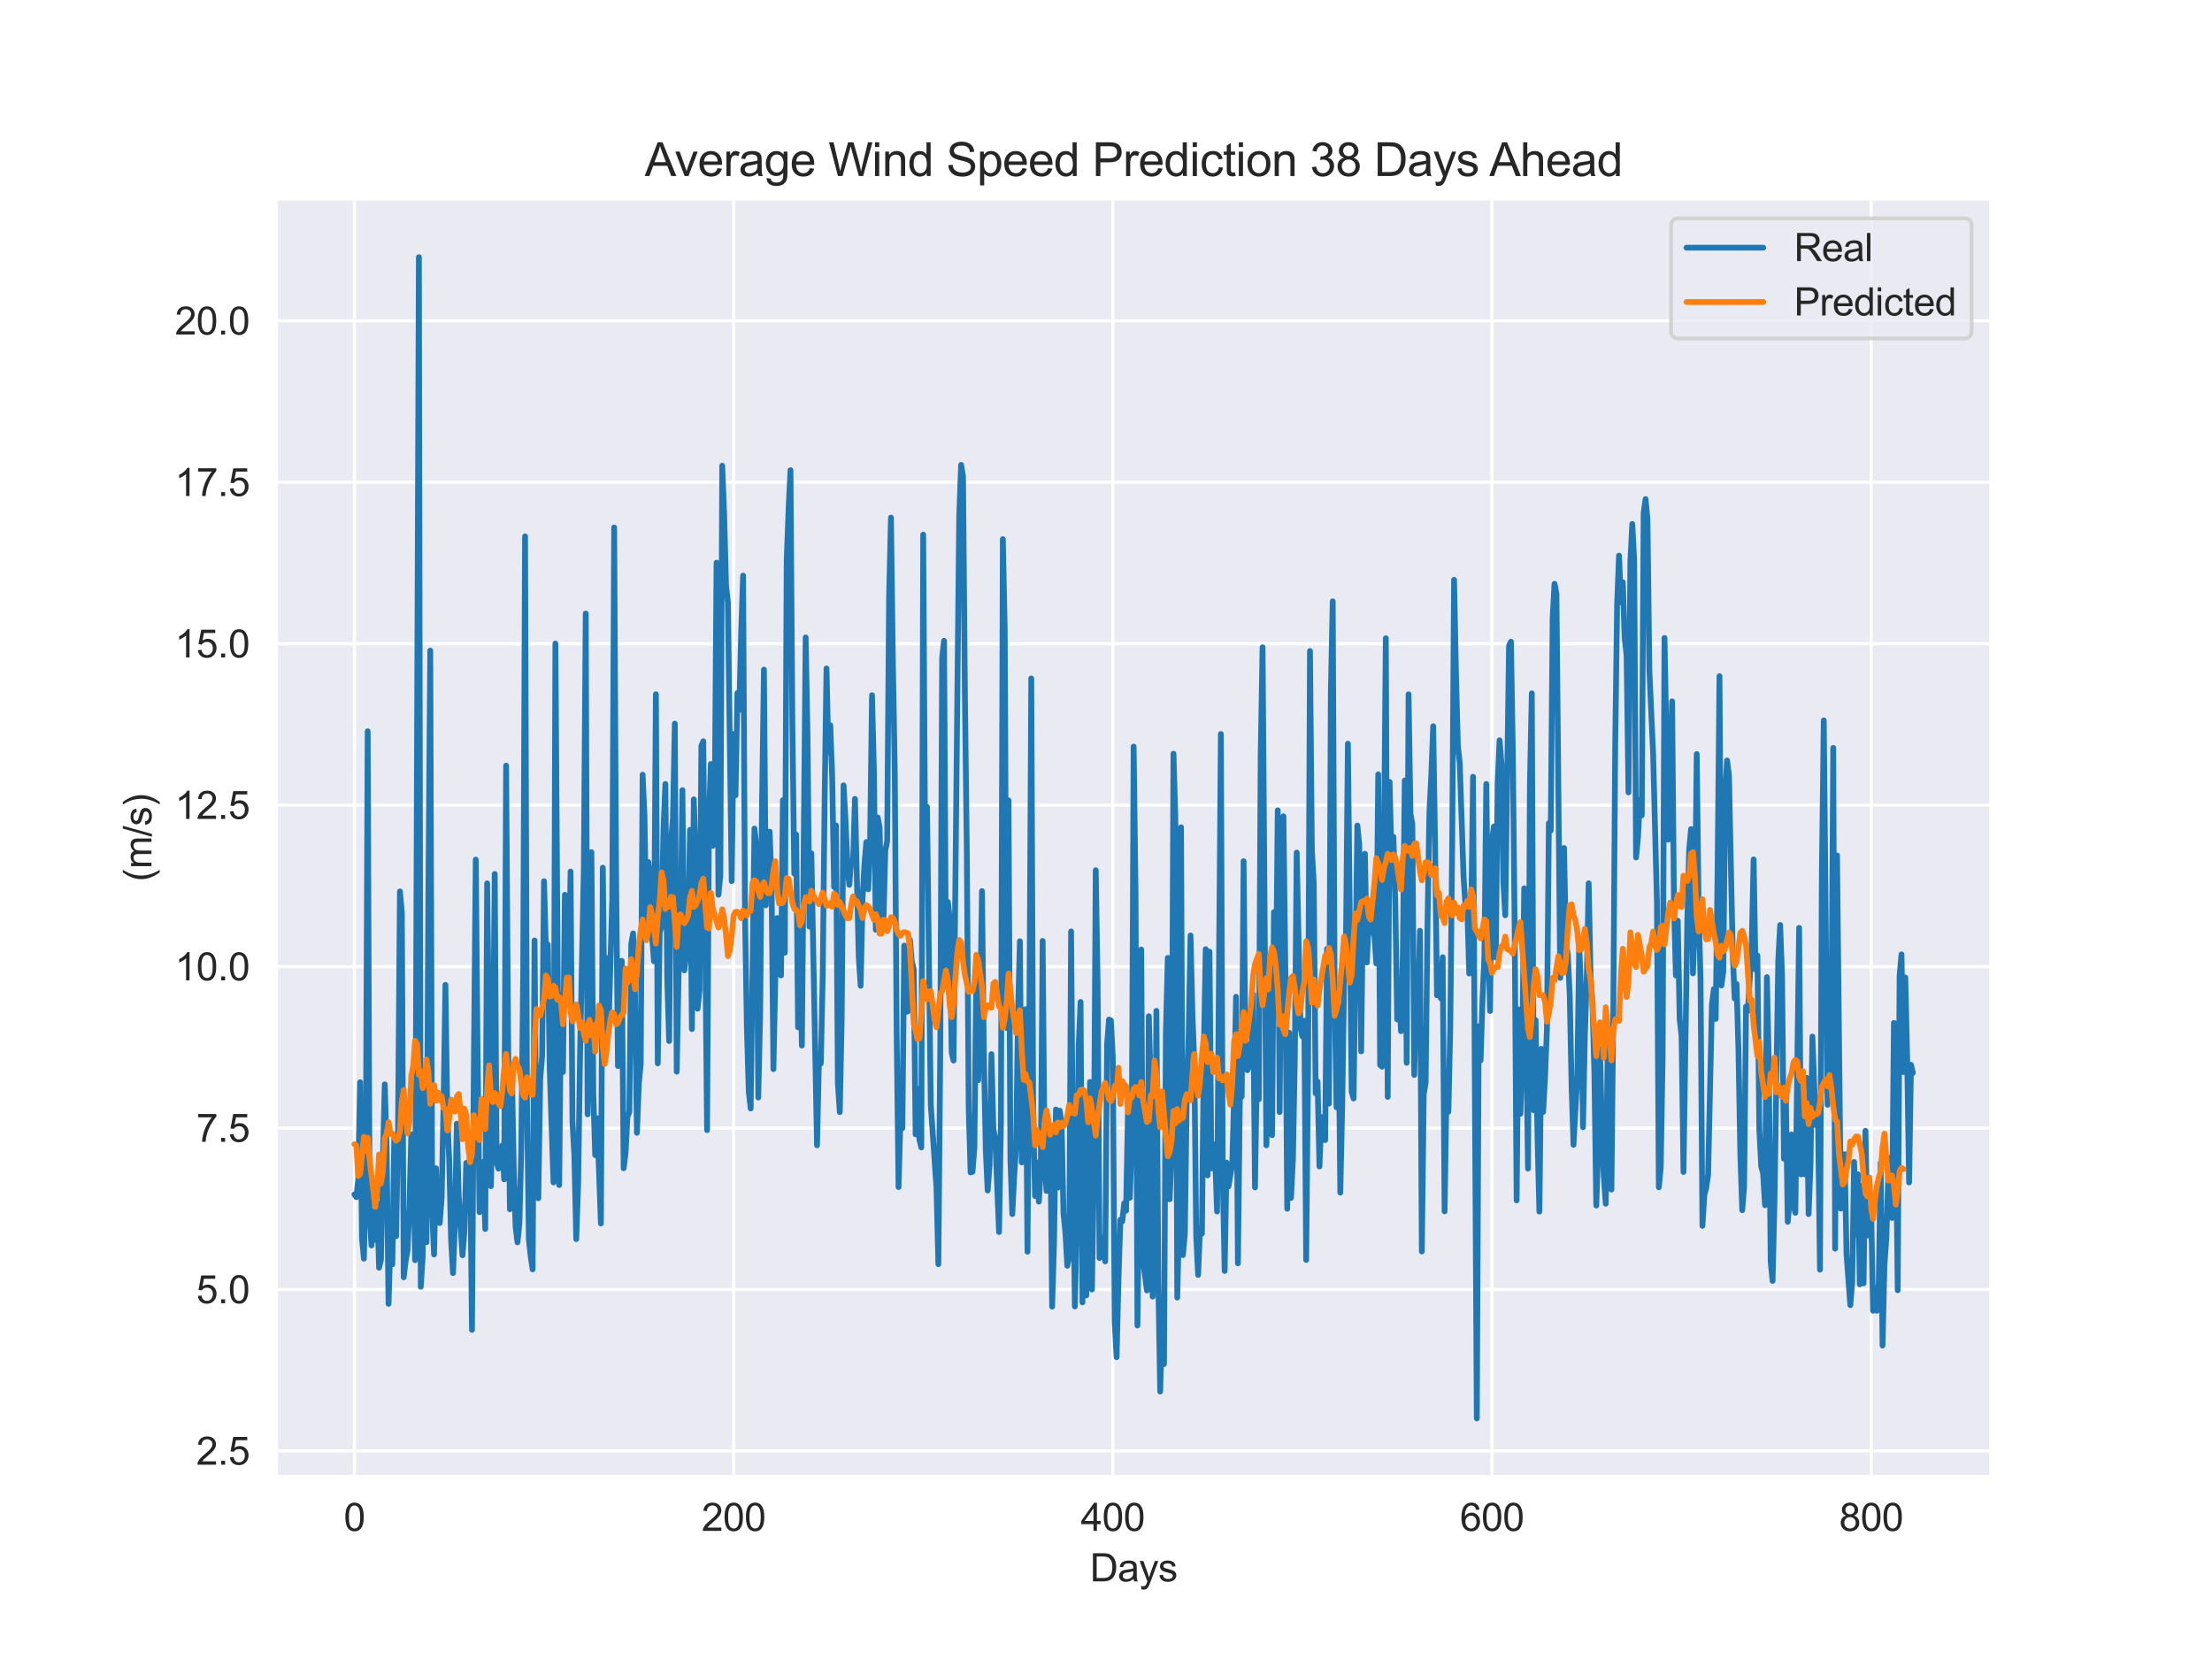 <?xml version="1.0" encoding="utf-8" standalone="no"?>
<!DOCTYPE svg PUBLIC "-//W3C//DTD SVG 1.1//EN"
  "http://www.w3.org/Graphics/SVG/1.1/DTD/svg11.dtd">
<svg xmlns:xlink="http://www.w3.org/1999/xlink" width="576pt" height="432pt" viewBox="0 0 576 432" xmlns="http://www.w3.org/2000/svg" version="1.1">
 <defs>
  <style type="text/css">*{stroke-linejoin: round; stroke-linecap: butt}</style>
 </defs>
 <g id="figure_1">
  <g id="patch_1">
   <path d="M 0 432 
L 576 432 
L 576 0 
L 0 0 
z
" style="fill: #ffffff"/>
  </g>
  <g id="axes_1">
   <g id="patch_2">
    <path d="M 72 384.48 
L 518.4 384.48 
L 518.4 51.84 
L 72 51.84 
z
" style="fill: #eaeaf2"/>
   </g>
   <g id="matplotlib.axis_1">
    <g id="xtick_1">
     <g id="line2d_1">
      <path d="M 92.291 384.48 
L 92.291 51.84 
" clip-path="url(#pbe4839ba7c)" style="fill: none; stroke: #ffffff; stroke-width: 0.8; stroke-linecap: round"/>
     </g>
     <g id="text_1">
      <!-- 0 -->
      <g style="fill: #262626" transform="translate(89.51 398.638) scale(0.1 -0.1)">
       <defs>
        <path id="ArialMT-30" d="M 266 2259 
Q 266 3072 433 3567 
Q 600 4063 929 4331 
Q 1259 4600 1759 4600 
Q 2128 4600 2406 4451 
Q 2684 4303 2865 4023 
Q 3047 3744 3150 3342 
Q 3253 2941 3253 2259 
Q 3253 1453 3087 958 
Q 2922 463 2592 192 
Q 2263 -78 1759 -78 
Q 1097 -78 719 397 
Q 266 969 266 2259 
z
M 844 2259 
Q 844 1131 1108 757 
Q 1372 384 1759 384 
Q 2147 384 2411 759 
Q 2675 1134 2675 2259 
Q 2675 3391 2411 3762 
Q 2147 4134 1753 4134 
Q 1366 4134 1134 3806 
Q 844 3388 844 2259 
z
" transform="scale(0.016)"/>
       </defs>
       <use xlink:href="#ArialMT-30"/>
      </g>
     </g>
    </g>
    <g id="xtick_2">
     <g id="line2d_2">
      <path d="M 191.03 384.48 
L 191.03 51.84 
" clip-path="url(#pbe4839ba7c)" style="fill: none; stroke: #ffffff; stroke-width: 0.8; stroke-linecap: round"/>
     </g>
     <g id="text_2">
      <!-- 200 -->
      <g style="fill: #262626" transform="translate(182.689 398.638) scale(0.1 -0.1)">
       <defs>
        <path id="ArialMT-32" d="M 3222 541 
L 3222 0 
L 194 0 
Q 188 203 259 391 
Q 375 700 629 1000 
Q 884 1300 1366 1694 
Q 2113 2306 2375 2664 
Q 2638 3022 2638 3341 
Q 2638 3675 2398 3904 
Q 2159 4134 1775 4134 
Q 1369 4134 1125 3890 
Q 881 3647 878 3216 
L 300 3275 
Q 359 3922 746 4261 
Q 1134 4600 1788 4600 
Q 2447 4600 2831 4234 
Q 3216 3869 3216 3328 
Q 3216 3053 3103 2787 
Q 2991 2522 2730 2228 
Q 2469 1934 1863 1422 
Q 1356 997 1212 845 
Q 1069 694 975 541 
L 3222 541 
z
" transform="scale(0.016)"/>
       </defs>
       <use xlink:href="#ArialMT-32"/>
       <use xlink:href="#ArialMT-30" x="55.615"/>
       <use xlink:href="#ArialMT-30" x="111.23"/>
      </g>
     </g>
    </g>
    <g id="xtick_3">
     <g id="line2d_3">
      <path d="M 289.769 384.48 
L 289.769 51.84 
" clip-path="url(#pbe4839ba7c)" style="fill: none; stroke: #ffffff; stroke-width: 0.8; stroke-linecap: round"/>
     </g>
     <g id="text_3">
      <!-- 400 -->
      <g style="fill: #262626" transform="translate(281.428 398.638) scale(0.1 -0.1)">
       <defs>
        <path id="ArialMT-34" d="M 2069 0 
L 2069 1097 
L 81 1097 
L 81 1613 
L 2172 4581 
L 2631 4581 
L 2631 1613 
L 3250 1613 
L 3250 1097 
L 2631 1097 
L 2631 0 
L 2069 0 
z
M 2069 1613 
L 2069 3678 
L 634 1613 
L 2069 1613 
z
" transform="scale(0.016)"/>
       </defs>
       <use xlink:href="#ArialMT-34"/>
       <use xlink:href="#ArialMT-30" x="55.615"/>
       <use xlink:href="#ArialMT-30" x="111.23"/>
      </g>
     </g>
    </g>
    <g id="xtick_4">
     <g id="line2d_4">
      <path d="M 388.509 384.48 
L 388.509 51.84 
" clip-path="url(#pbe4839ba7c)" style="fill: none; stroke: #ffffff; stroke-width: 0.8; stroke-linecap: round"/>
     </g>
     <g id="text_4">
      <!-- 600 -->
      <g style="fill: #262626" transform="translate(380.167 398.638) scale(0.1 -0.1)">
       <defs>
        <path id="ArialMT-36" d="M 3184 3459 
L 2625 3416 
Q 2550 3747 2413 3897 
Q 2184 4138 1850 4138 
Q 1581 4138 1378 3988 
Q 1113 3794 959 3422 
Q 806 3050 800 2363 
Q 1003 2672 1297 2822 
Q 1591 2972 1913 2972 
Q 2475 2972 2870 2558 
Q 3266 2144 3266 1488 
Q 3266 1056 3080 686 
Q 2894 316 2569 119 
Q 2244 -78 1831 -78 
Q 1128 -78 684 439 
Q 241 956 241 2144 
Q 241 3472 731 4075 
Q 1159 4600 1884 4600 
Q 2425 4600 2770 4297 
Q 3116 3994 3184 3459 
z
M 888 1484 
Q 888 1194 1011 928 
Q 1134 663 1356 523 
Q 1578 384 1822 384 
Q 2178 384 2434 671 
Q 2691 959 2691 1453 
Q 2691 1928 2437 2201 
Q 2184 2475 1800 2475 
Q 1419 2475 1153 2201 
Q 888 1928 888 1484 
z
" transform="scale(0.016)"/>
       </defs>
       <use xlink:href="#ArialMT-36"/>
       <use xlink:href="#ArialMT-30" x="55.615"/>
       <use xlink:href="#ArialMT-30" x="111.23"/>
      </g>
     </g>
    </g>
    <g id="xtick_5">
     <g id="line2d_5">
      <path d="M 487.248 384.48 
L 487.248 51.84 
" clip-path="url(#pbe4839ba7c)" style="fill: none; stroke: #ffffff; stroke-width: 0.8; stroke-linecap: round"/>
     </g>
     <g id="text_5">
      <!-- 800 -->
      <g style="fill: #262626" transform="translate(478.906 398.638) scale(0.1 -0.1)">
       <defs>
        <path id="ArialMT-38" d="M 1131 2484 
Q 781 2613 612 2850 
Q 444 3088 444 3419 
Q 444 3919 803 4259 
Q 1163 4600 1759 4600 
Q 2359 4600 2725 4251 
Q 3091 3903 3091 3403 
Q 3091 3084 2923 2848 
Q 2756 2613 2416 2484 
Q 2838 2347 3058 2040 
Q 3278 1734 3278 1309 
Q 3278 722 2862 322 
Q 2447 -78 1769 -78 
Q 1091 -78 675 323 
Q 259 725 259 1325 
Q 259 1772 486 2073 
Q 713 2375 1131 2484 
z
M 1019 3438 
Q 1019 3113 1228 2906 
Q 1438 2700 1772 2700 
Q 2097 2700 2305 2904 
Q 2513 3109 2513 3406 
Q 2513 3716 2298 3927 
Q 2084 4138 1766 4138 
Q 1444 4138 1231 3931 
Q 1019 3725 1019 3438 
z
M 838 1322 
Q 838 1081 952 856 
Q 1066 631 1291 507 
Q 1516 384 1775 384 
Q 2178 384 2440 643 
Q 2703 903 2703 1303 
Q 2703 1709 2433 1975 
Q 2163 2241 1756 2241 
Q 1359 2241 1098 1978 
Q 838 1716 838 1322 
z
" transform="scale(0.016)"/>
       </defs>
       <use xlink:href="#ArialMT-38"/>
       <use xlink:href="#ArialMT-30" x="55.615"/>
       <use xlink:href="#ArialMT-30" x="111.23"/>
      </g>
     </g>
    </g>
    <g id="text_6">
     <!-- Days -->
     <g style="fill: #262626" transform="translate(283.809 411.783) scale(0.1 -0.1)">
      <defs>
       <path id="ArialMT-44" d="M 494 0 
L 494 4581 
L 2072 4581 
Q 2606 4581 2888 4516 
Q 3281 4425 3559 4188 
Q 3922 3881 4101 3404 
Q 4281 2928 4281 2316 
Q 4281 1794 4159 1391 
Q 4038 988 3847 723 
Q 3656 459 3429 307 
Q 3203 156 2883 78 
Q 2563 0 2147 0 
L 494 0 
z
M 1100 541 
L 2078 541 
Q 2531 541 2789 625 
Q 3047 709 3200 863 
Q 3416 1078 3536 1442 
Q 3656 1806 3656 2325 
Q 3656 3044 3420 3430 
Q 3184 3816 2847 3947 
Q 2603 4041 2063 4041 
L 1100 4041 
L 1100 541 
z
" transform="scale(0.016)"/>
       <path id="ArialMT-61" d="M 2588 409 
Q 2275 144 1986 34 
Q 1697 -75 1366 -75 
Q 819 -75 525 192 
Q 231 459 231 875 
Q 231 1119 342 1320 
Q 453 1522 633 1644 
Q 813 1766 1038 1828 
Q 1203 1872 1538 1913 
Q 2219 1994 2541 2106 
Q 2544 2222 2544 2253 
Q 2544 2597 2384 2738 
Q 2169 2928 1744 2928 
Q 1347 2928 1158 2789 
Q 969 2650 878 2297 
L 328 2372 
Q 403 2725 575 2942 
Q 747 3159 1072 3276 
Q 1397 3394 1825 3394 
Q 2250 3394 2515 3294 
Q 2781 3194 2906 3042 
Q 3031 2891 3081 2659 
Q 3109 2516 3109 2141 
L 3109 1391 
Q 3109 606 3145 398 
Q 3181 191 3288 0 
L 2700 0 
Q 2613 175 2588 409 
z
M 2541 1666 
Q 2234 1541 1622 1453 
Q 1275 1403 1131 1340 
Q 988 1278 909 1158 
Q 831 1038 831 891 
Q 831 666 1001 516 
Q 1172 366 1500 366 
Q 1825 366 2078 508 
Q 2331 650 2450 897 
Q 2541 1088 2541 1459 
L 2541 1666 
z
" transform="scale(0.016)"/>
       <path id="ArialMT-79" d="M 397 -1278 
L 334 -750 
Q 519 -800 656 -800 
Q 844 -800 956 -737 
Q 1069 -675 1141 -563 
Q 1194 -478 1313 -144 
Q 1328 -97 1363 -6 
L 103 3319 
L 709 3319 
L 1400 1397 
Q 1534 1031 1641 628 
Q 1738 1016 1872 1384 
L 2581 3319 
L 3144 3319 
L 1881 -56 
Q 1678 -603 1566 -809 
Q 1416 -1088 1222 -1217 
Q 1028 -1347 759 -1347 
Q 597 -1347 397 -1278 
z
" transform="scale(0.016)"/>
       <path id="ArialMT-73" d="M 197 991 
L 753 1078 
Q 800 744 1014 566 
Q 1228 388 1613 388 
Q 2000 388 2187 545 
Q 2375 703 2375 916 
Q 2375 1106 2209 1216 
Q 2094 1291 1634 1406 
Q 1016 1563 777 1677 
Q 538 1791 414 1992 
Q 291 2194 291 2438 
Q 291 2659 392 2848 
Q 494 3038 669 3163 
Q 800 3259 1026 3326 
Q 1253 3394 1513 3394 
Q 1903 3394 2198 3281 
Q 2494 3169 2634 2976 
Q 2775 2784 2828 2463 
L 2278 2388 
Q 2241 2644 2061 2787 
Q 1881 2931 1553 2931 
Q 1166 2931 1000 2803 
Q 834 2675 834 2503 
Q 834 2394 903 2306 
Q 972 2216 1119 2156 
Q 1203 2125 1616 2013 
Q 2213 1853 2448 1751 
Q 2684 1650 2818 1456 
Q 2953 1263 2953 975 
Q 2953 694 2789 445 
Q 2625 197 2315 61 
Q 2006 -75 1616 -75 
Q 969 -75 630 194 
Q 291 463 197 991 
z
" transform="scale(0.016)"/>
      </defs>
      <use xlink:href="#ArialMT-44"/>
      <use xlink:href="#ArialMT-61" x="72.217"/>
      <use xlink:href="#ArialMT-79" x="127.832"/>
      <use xlink:href="#ArialMT-73" x="177.832"/>
     </g>
    </g>
   </g>
   <g id="matplotlib.axis_2">
    <g id="ytick_1">
     <g id="line2d_6">
      <path d="M 72 377.823 
L 518.4 377.823 
" clip-path="url(#pbe4839ba7c)" style="fill: none; stroke: #ffffff; stroke-width: 0.8; stroke-linecap: round"/>
     </g>
     <g id="text_7">
      <!-- 2.5 -->
      <g style="fill: #262626" transform="translate(51.1 381.402) scale(0.1 -0.1)">
       <defs>
        <path id="ArialMT-2e" d="M 581 0 
L 581 641 
L 1222 641 
L 1222 0 
L 581 0 
z
" transform="scale(0.016)"/>
        <path id="ArialMT-35" d="M 266 1200 
L 856 1250 
Q 922 819 1161 601 
Q 1400 384 1738 384 
Q 2144 384 2425 690 
Q 2706 997 2706 1503 
Q 2706 1984 2436 2262 
Q 2166 2541 1728 2541 
Q 1456 2541 1237 2417 
Q 1019 2294 894 2097 
L 366 2166 
L 809 4519 
L 3088 4519 
L 3088 3981 
L 1259 3981 
L 1013 2750 
Q 1425 3038 1878 3038 
Q 2478 3038 2890 2622 
Q 3303 2206 3303 1553 
Q 3303 931 2941 478 
Q 2500 -78 1738 -78 
Q 1113 -78 717 272 
Q 322 622 266 1200 
z
" transform="scale(0.016)"/>
       </defs>
       <use xlink:href="#ArialMT-32"/>
       <use xlink:href="#ArialMT-2e" x="55.615"/>
       <use xlink:href="#ArialMT-35" x="83.398"/>
      </g>
     </g>
    </g>
    <g id="ytick_2">
     <g id="line2d_7">
      <path d="M 72 335.784 
L 518.4 335.784 
" clip-path="url(#pbe4839ba7c)" style="fill: none; stroke: #ffffff; stroke-width: 0.8; stroke-linecap: round"/>
     </g>
     <g id="text_8">
      <!-- 5.0 -->
      <g style="fill: #262626" transform="translate(51.1 339.363) scale(0.1 -0.1)">
       <use xlink:href="#ArialMT-35"/>
       <use xlink:href="#ArialMT-2e" x="55.615"/>
       <use xlink:href="#ArialMT-30" x="83.398"/>
      </g>
     </g>
    </g>
    <g id="ytick_3">
     <g id="line2d_8">
      <path d="M 72 293.744 
L 518.4 293.744 
" clip-path="url(#pbe4839ba7c)" style="fill: none; stroke: #ffffff; stroke-width: 0.8; stroke-linecap: round"/>
     </g>
     <g id="text_9">
      <!-- 7.5 -->
      <g style="fill: #262626" transform="translate(51.1 297.323) scale(0.1 -0.1)">
       <defs>
        <path id="ArialMT-37" d="M 303 3981 
L 303 4522 
L 3269 4522 
L 3269 4084 
Q 2831 3619 2401 2847 
Q 1972 2075 1738 1259 
Q 1569 684 1522 0 
L 944 0 
Q 953 541 1156 1306 
Q 1359 2072 1739 2783 
Q 2119 3494 2547 3981 
L 303 3981 
z
" transform="scale(0.016)"/>
       </defs>
       <use xlink:href="#ArialMT-37"/>
       <use xlink:href="#ArialMT-2e" x="55.615"/>
       <use xlink:href="#ArialMT-35" x="83.398"/>
      </g>
     </g>
    </g>
    <g id="ytick_4">
     <g id="line2d_9">
      <path d="M 72 251.705 
L 518.4 251.705 
" clip-path="url(#pbe4839ba7c)" style="fill: none; stroke: #ffffff; stroke-width: 0.8; stroke-linecap: round"/>
     </g>
     <g id="text_10">
      <!-- 10.0 -->
      <g style="fill: #262626" transform="translate(45.539 255.284) scale(0.1 -0.1)">
       <defs>
        <path id="ArialMT-31" d="M 2384 0 
L 1822 0 
L 1822 3584 
Q 1619 3391 1289 3197 
Q 959 3003 697 2906 
L 697 3450 
Q 1169 3672 1522 3987 
Q 1875 4303 2022 4600 
L 2384 4600 
L 2384 0 
z
" transform="scale(0.016)"/>
       </defs>
       <use xlink:href="#ArialMT-31"/>
       <use xlink:href="#ArialMT-30" x="55.615"/>
       <use xlink:href="#ArialMT-2e" x="111.23"/>
       <use xlink:href="#ArialMT-30" x="139.014"/>
      </g>
     </g>
    </g>
    <g id="ytick_5">
     <g id="line2d_10">
      <path d="M 72 209.666 
L 518.4 209.666 
" clip-path="url(#pbe4839ba7c)" style="fill: none; stroke: #ffffff; stroke-width: 0.8; stroke-linecap: round"/>
     </g>
     <g id="text_11">
      <!-- 12.5 -->
      <g style="fill: #262626" transform="translate(45.539 213.245) scale(0.1 -0.1)">
       <use xlink:href="#ArialMT-31"/>
       <use xlink:href="#ArialMT-32" x="55.615"/>
       <use xlink:href="#ArialMT-2e" x="111.23"/>
       <use xlink:href="#ArialMT-35" x="139.014"/>
      </g>
     </g>
    </g>
    <g id="ytick_6">
     <g id="line2d_11">
      <path d="M 72 167.626 
L 518.4 167.626 
" clip-path="url(#pbe4839ba7c)" style="fill: none; stroke: #ffffff; stroke-width: 0.8; stroke-linecap: round"/>
     </g>
     <g id="text_12">
      <!-- 15.0 -->
      <g style="fill: #262626" transform="translate(45.539 171.205) scale(0.1 -0.1)">
       <use xlink:href="#ArialMT-31"/>
       <use xlink:href="#ArialMT-35" x="55.615"/>
       <use xlink:href="#ArialMT-2e" x="111.23"/>
       <use xlink:href="#ArialMT-30" x="139.014"/>
      </g>
     </g>
    </g>
    <g id="ytick_7">
     <g id="line2d_12">
      <path d="M 72 125.587 
L 518.4 125.587 
" clip-path="url(#pbe4839ba7c)" style="fill: none; stroke: #ffffff; stroke-width: 0.8; stroke-linecap: round"/>
     </g>
     <g id="text_13">
      <!-- 17.5 -->
      <g style="fill: #262626" transform="translate(45.539 129.166) scale(0.1 -0.1)">
       <use xlink:href="#ArialMT-31"/>
       <use xlink:href="#ArialMT-37" x="55.615"/>
       <use xlink:href="#ArialMT-2e" x="111.23"/>
       <use xlink:href="#ArialMT-35" x="139.014"/>
      </g>
     </g>
    </g>
    <g id="ytick_8">
     <g id="line2d_13">
      <path d="M 72 83.548 
L 518.4 83.548 
" clip-path="url(#pbe4839ba7c)" style="fill: none; stroke: #ffffff; stroke-width: 0.8; stroke-linecap: round"/>
     </g>
     <g id="text_14">
      <!-- 20.0 -->
      <g style="fill: #262626" transform="translate(45.539 87.127) scale(0.1 -0.1)">
       <use xlink:href="#ArialMT-32"/>
       <use xlink:href="#ArialMT-30" x="55.615"/>
       <use xlink:href="#ArialMT-2e" x="111.23"/>
       <use xlink:href="#ArialMT-30" x="139.014"/>
      </g>
     </g>
    </g>
    <g id="text_15">
     <!-- (m/s) -->
     <g style="fill: #262626" transform="translate(39.434 229.544) rotate(-90) scale(0.1 -0.1)">
      <defs>
       <path id="ArialMT-28" d="M 1497 -1347 
Q 1031 -759 709 28 
Q 388 816 388 1659 
Q 388 2403 628 3084 
Q 909 3875 1497 4659 
L 1900 4659 
Q 1522 4009 1400 3731 
Q 1209 3300 1100 2831 
Q 966 2247 966 1656 
Q 966 153 1900 -1347 
L 1497 -1347 
z
" transform="scale(0.016)"/>
       <path id="ArialMT-6d" d="M 422 0 
L 422 3319 
L 925 3319 
L 925 2853 
Q 1081 3097 1340 3245 
Q 1600 3394 1931 3394 
Q 2300 3394 2536 3241 
Q 2772 3088 2869 2813 
Q 3263 3394 3894 3394 
Q 4388 3394 4653 3120 
Q 4919 2847 4919 2278 
L 4919 0 
L 4359 0 
L 4359 2091 
Q 4359 2428 4304 2576 
Q 4250 2725 4106 2815 
Q 3963 2906 3769 2906 
Q 3419 2906 3187 2673 
Q 2956 2441 2956 1928 
L 2956 0 
L 2394 0 
L 2394 2156 
Q 2394 2531 2256 2718 
Q 2119 2906 1806 2906 
Q 1569 2906 1367 2781 
Q 1166 2656 1075 2415 
Q 984 2175 984 1722 
L 984 0 
L 422 0 
z
" transform="scale(0.016)"/>
       <path id="ArialMT-2f" d="M 0 -78 
L 1328 4659 
L 1778 4659 
L 453 -78 
L 0 -78 
z
" transform="scale(0.016)"/>
       <path id="ArialMT-29" d="M 791 -1347 
L 388 -1347 
Q 1322 153 1322 1656 
Q 1322 2244 1188 2822 
Q 1081 3291 891 3722 
Q 769 4003 388 4659 
L 791 4659 
Q 1378 3875 1659 3084 
Q 1900 2403 1900 1659 
Q 1900 816 1576 28 
Q 1253 -759 791 -1347 
z
" transform="scale(0.016)"/>
      </defs>
      <use xlink:href="#ArialMT-28"/>
      <use xlink:href="#ArialMT-6d" x="33.301"/>
      <use xlink:href="#ArialMT-2f" x="116.602"/>
      <use xlink:href="#ArialMT-73" x="144.385"/>
      <use xlink:href="#ArialMT-29" x="194.385"/>
     </g>
    </g>
   </g>
   <g id="line2d_14">
    <path d="M 92.291 311.023 
L 92.785 311.737 
L 93.278 307.281 
L 93.772 281.805 
L 94.266 322.499 
L 94.759 327.754 
L 95.253 303.119 
L 95.747 190.412 
L 96.24 316.14 
L 96.734 324.307 
L 97.228 315.371 
L 97.722 322.878 
L 98.215 313.309 
L 98.709 330.116 
L 99.203 328.007 
L 99.696 302.278 
L 100.19 282.352 
L 100.684 299.252 
L 101.177 339.525 
L 101.671 322.331 
L 102.165 329.226 
L 102.659 296.477 
L 103.152 321.911 
L 103.646 293.997 
L 104.14 232.115 
L 104.633 237.58 
L 105.127 332.613 
L 105.621 328.343 
L 106.114 325.694 
L 106.608 314.302 
L 107.102 295.384 
L 107.595 298.663 
L 108.089 328.143 
L 109.077 66.96 
L 109.57 335.069 
L 110.064 327.166 
L 110.558 280.922 
L 111.051 323.466 
L 111.545 233.796 
L 112.039 169.42 
L 112.532 315.25 
L 113.026 326.661 
L 113.52 304.212 
L 114.014 317.581 
L 114.507 318.474 
L 115.001 311.905 
L 115.495 287.817 
L 115.988 256.456 
L 116.482 290.634 
L 116.976 302.133 
L 117.469 323.046 
L 117.963 331.513 
L 118.457 318.842 
L 118.95 292.609 
L 119.444 311.443 
L 120.432 326.871 
L 120.925 320.566 
L 121.419 302.825 
L 121.913 306.524 
L 122.406 300.807 
L 122.9 346.294 
L 123.394 277.03 
L 123.887 223.833 
L 124.381 276.466 
L 124.875 315.647 
L 125.862 302.531 
L 126.356 320.019 
L 126.85 230.025 
L 127.837 308.879 
L 128.331 281.049 
L 128.824 227.574 
L 129.318 302.825 
L 129.812 304.296 
L 130.306 301.984 
L 130.799 298.243 
L 131.293 307.113 
L 131.787 199.366 
L 132.28 267.049 
L 132.774 314.89 
L 133.268 277.854 
L 133.761 303.077 
L 134.255 319.43 
L 134.749 323.508 
L 135.242 318.649 
L 135.736 299.334 
L 136.23 253.849 
L 136.724 139.67 
L 137.217 285.967 
L 137.711 322.794 
L 138.205 327.25 
L 138.698 330.55 
L 139.192 244.895 
L 139.686 308.08 
L 140.179 312.032 
L 140.673 280.922 
L 141.167 274.953 
L 141.661 229.466 
L 142.154 247.249 
L 142.648 245.946 
L 143.142 278.257 
L 144.129 307.912 
L 144.623 167.584 
L 145.61 308.584 
L 146.104 259.062 
L 146.597 279.157 
L 147.091 232.998 
L 147.585 260.659 
L 148.079 256.287 
L 148.572 226.949 
L 149.066 291.973 
L 149.56 300.891 
L 150.053 322.668 
L 150.547 308.416 
L 151.041 274.701 
L 152.028 226.145 
L 152.522 159.768 
L 153.016 290.171 
L 153.509 232.241 
L 154.003 221.895 
L 154.497 284.748 
L 154.99 300.807 
L 155.484 291.169 
L 156.471 318.59 
L 156.965 225.935 
L 157.459 269.235 
L 157.952 249.435 
L 158.446 268.605 
L 159.434 234.007 
L 159.927 137.358 
L 160.421 226.902 
L 160.915 277.601 
L 161.408 273.439 
L 161.902 250.192 
L 162.396 304.212 
L 162.889 300.226 
L 163.383 290.844 
L 163.877 289.518 
L 164.371 245.82 
L 164.864 243.045 
L 165.358 259.482 
L 165.852 294.979 
L 166.345 282.394 
L 166.839 276.929 
L 167.333 201.719 
L 167.826 212.482 
L 168.32 243.539 
L 168.814 224.464 
L 169.307 228.541 
L 169.801 243.928 
L 170.295 250.317 
L 170.789 180.776 
L 171.282 276.903 
L 171.776 242.867 
L 172.27 241.237 
L 172.763 216.07 
L 173.257 204.159 
L 173.751 255.016 
L 174.244 271.085 
L 174.738 218.83 
L 175.232 213.191 
L 175.726 188.436 
L 176.219 279.066 
L 176.713 253.05 
L 177.207 243.802 
L 177.7 205.756 
L 178.194 252.688 
L 178.688 248.582 
L 179.181 245.651 
L 179.675 216.098 
L 180.169 267.97 
L 180.663 208.153 
L 181.156 223.623 
L 181.65 262.677 
L 182.144 257.885 
L 182.637 194.237 
L 183.131 193.018 
L 184.118 294.291 
L 184.612 212.777 
L 185.106 198.946 
L 185.599 220.26 
L 186.093 212.608 
L 186.587 146.516 
L 187.081 232.998 
L 187.574 227.785 
L 188.068 121.258 
L 188.562 133.785 
L 189.055 152.366 
L 189.549 156.948 
L 190.536 229.447 
L 191.03 191.126 
L 191.524 207.101 
L 192.018 180.467 
L 192.511 184.87 
L 193.005 164.473 
L 193.499 149.886 
L 193.992 237.832 
L 194.486 267.589 
L 194.98 284.244 
L 195.473 288.658 
L 196.461 215.761 
L 196.954 220.261 
L 197.448 285.793 
L 197.942 264.065 
L 198.436 208.783 
L 198.929 174.353 
L 199.423 235.737 
L 199.917 217.401 
L 200.41 216.56 
L 200.904 229.701 
L 201.398 278.4 
L 201.891 254.732 
L 202.385 239.051 
L 202.879 252.714 
L 203.373 254 
L 203.866 208.362 
L 204.36 248.09 
L 204.854 145.892 
L 205.347 132.566 
L 205.841 122.434 
L 206.335 188.856 
L 206.828 227.49 
L 207.322 217.317 
L 207.816 267.512 
L 208.309 247.585 
L 208.803 272.262 
L 209.791 165.989 
L 210.284 192.177 
L 210.778 241.3 
L 211.272 222.193 
L 212.753 298.234 
L 213.246 276.175 
L 213.74 276.929 
L 214.234 254.239 
L 214.728 208.489 
L 215.221 174.058 
L 215.715 195.919 
L 216.209 188.856 
L 216.702 202.477 
L 217.196 230.98 
L 217.69 214.921 
L 218.183 282.12 
L 218.677 289.583 
L 219.171 265.536 
L 219.664 204.495 
L 220.158 213.323 
L 220.652 224.716 
L 221.146 230.421 
L 221.639 224.127 
L 222.133 224.8 
L 222.627 208.029 
L 223.614 249.099 
L 224.108 256.708 
L 224.601 234.049 
L 225.095 225.12 
L 225.589 219.251 
L 226.083 231.568 
L 226.576 218.536 
L 227.07 181.037 
L 227.564 200.627 
L 228.057 242.12 
L 228.551 212.861 
L 229.045 215.467 
L 229.538 238.427 
L 230.032 240.665 
L 230.526 221.563 
L 231.02 218.956 
L 231.513 155.533 
L 232.007 134.778 
L 232.501 172.224 
L 232.994 200.711 
L 233.488 269.193 
L 233.982 309.106 
L 234.475 291.381 
L 234.969 293.786 
L 235.463 246.225 
L 235.956 263.518 
L 236.45 263.35 
L 236.944 244.727 
L 237.438 250.402 
L 237.931 252.378 
L 238.425 295.384 
L 238.919 283.529 
L 239.412 296.757 
L 239.906 298.789 
L 240.4 139.214 
L 240.893 221.404 
L 241.387 210.101 
L 242.375 287.691 
L 243.856 309.299 
L 244.349 329.195 
L 244.843 273.229 
L 245.337 171.2 
L 245.83 166.87 
L 246.324 251.999 
L 246.818 234.866 
L 247.311 239.135 
L 247.805 274.028 
L 248.299 276.172 
L 249.78 134.289 
L 250.274 121.047 
L 250.767 124.074 
L 251.261 181.079 
L 251.755 221.773 
L 252.248 288.826 
L 252.742 305.305 
L 253.236 305.137 
L 253.73 298.831 
L 254.223 253.387 
L 254.717 281.301 
L 255.211 265.2 
L 255.704 232.031 
L 256.198 274.785 
L 256.692 299.378 
L 257.185 310.014 
L 257.679 303.498 
L 258.173 274.49 
L 258.666 293.955 
L 259.16 296.435 
L 260.148 320.818 
L 260.641 292.357 
L 261.135 140.385 
L 261.629 164.095 
L 262.122 267.68 
L 262.616 208.407 
L 263.11 301.858 
L 263.603 316.151 
L 264.097 306.24 
L 264.591 298.663 
L 265.085 264.191 
L 265.578 245.105 
L 266.072 302.699 
L 267.059 262.803 
L 267.553 325.947 
L 268.047 265.176 
L 268.54 176.665 
L 269.034 290.111 
L 269.528 311.443 
L 270.022 302.741 
L 270.515 312.914 
L 271.009 304.675 
L 271.503 245.021 
L 271.996 300.471 
L 272.49 310.098 
L 272.984 303.918 
L 273.477 293.576 
L 273.971 340.24 
L 274.465 323.845 
L 274.958 288.91 
L 275.452 309.257 
L 275.946 289.204 
L 276.44 292.82 
L 276.933 316.067 
L 277.427 320.902 
L 277.921 329.604 
L 278.414 327.292 
L 278.908 242.54 
L 279.402 303.918 
L 279.895 340.198 
L 280.389 318.38 
L 280.883 272.515 
L 281.377 260.912 
L 281.87 339.147 
L 282.364 289.204 
L 282.858 337.339 
L 283.351 314.47 
L 283.845 281.721 
L 284.339 335.784 
L 284.832 305.137 
L 285.326 226.608 
L 285.82 256.245 
L 286.313 327.586 
L 286.807 325.358 
L 287.301 322.205 
L 287.795 328.469 
L 288.288 271.8 
L 288.782 265.494 
L 289.276 265.704 
L 289.769 275.331 
L 290.263 344.108 
L 290.757 353.398 
L 291.25 333.051 
L 291.744 317.623 
L 292.238 318.043 
L 292.732 313.335 
L 293.225 315.269 
L 293.719 289.541 
L 294.213 311.905 
L 294.706 297.486 
L 295.2 194.405 
L 295.694 232.325 
L 296.187 345.159 
L 296.681 306.735 
L 297.175 247.255 
L 297.668 328.338 
L 298.656 336.036 
L 299.15 264.611 
L 299.643 282.856 
L 300.137 337.634 
L 300.631 322.878 
L 301.124 263.224 
L 301.618 333.43 
L 302.112 362.353 
L 302.605 343.435 
L 303.099 355.206 
L 303.593 269.025 
L 304.087 249.435 
L 304.58 312.284 
L 305.074 300.176 
L 305.568 196.255 
L 306.061 213.064 
L 306.555 337.886 
L 307.049 316.992 
L 307.542 215.425 
L 308.036 326.829 
L 308.53 321.196 
L 309.023 285.379 
L 309.517 269.992 
L 310.011 243.591 
L 310.505 264.023 
L 310.998 276.971 
L 311.492 321.953 
L 311.986 332 
L 312.479 319.725 
L 312.973 321.238 
L 313.467 274.659 
L 313.96 247.162 
L 314.454 306.062 
L 314.948 247.795 
L 315.442 304.254 
L 315.935 297.948 
L 316.429 301.606 
L 316.923 315.479 
L 317.91 191.126 
L 318.404 306.188 
L 318.897 330.949 
L 319.391 302.741 
L 319.885 308.963 
L 320.872 303.203 
L 321.366 285.168 
L 321.86 259.566 
L 322.353 328.973 
L 322.847 286.219 
L 323.341 285.505 
L 323.834 224.253 
L 324.328 276.508 
L 324.822 278.694 
L 325.315 271.968 
L 325.809 277.812 
L 326.303 258.852 
L 326.797 309.215 
L 327.29 277.495 
L 327.784 286.261 
L 328.278 196.718 
L 328.771 168.551 
L 329.759 298.243 
L 330.746 254.774 
L 331.24 295.594 
L 331.734 237.496 
L 332.227 262.131 
L 332.721 211.011 
L 333.215 289.583 
L 333.708 231.232 
L 334.202 212.566 
L 334.696 251.895 
L 335.189 314.764 
L 335.683 268.899 
L 336.177 311.947 
L 336.67 301.942 
L 337.164 275.415 
L 337.658 222.008 
L 338.645 267.68 
L 339.139 269.866 
L 339.633 265.788 
L 340.126 328.091 
L 340.62 277.139 
L 341.114 169.518 
L 341.607 221.311 
L 342.101 229.887 
L 342.595 284.706 
L 343.089 281.637 
L 343.582 303.75 
L 344.076 290.886 
L 344.57 292.567 
L 345.063 296.884 
L 345.557 247.081 
L 346.051 287.396 
L 346.544 180.388 
L 347.038 156.585 
L 347.532 259.272 
L 348.025 288.363 
L 348.519 261.752 
L 349.013 310.56 
L 349.507 287.817 
L 350 255.609 
L 350.494 244.012 
L 350.988 193.649 
L 351.975 284.328 
L 352.469 286.051 
L 353.456 214.963 
L 353.95 220.007 
L 354.444 273.776 
L 354.937 233.754 
L 355.431 222.32 
L 355.925 250.612 
L 356.418 239.892 
L 356.912 235.604 
L 357.406 242.372 
L 357.899 243.718 
L 358.393 250.906 
L 358.887 201.636 
L 359.38 277.307 
L 359.874 277.769 
L 360.862 166.197 
L 361.355 285.631 
L 361.849 203.612 
L 362.343 223.917 
L 362.836 217.905 
L 363.33 235.204 
L 363.824 265.452 
L 364.317 257.969 
L 364.811 268.521 
L 365.305 248.132 
L 365.799 203.234 
L 366.292 276.761 
L 366.786 180.785 
L 367.28 211.936 
L 367.773 214.584 
L 368.267 279.913 
L 368.761 258.305 
L 369.254 264.401 
L 369.748 242.374 
L 370.242 325.882 
L 370.736 284.916 
L 371.229 281.94 
L 371.723 240.312 
L 372.217 211.557 
L 372.71 201.804 
L 373.204 189.111 
L 373.698 220.512 
L 374.191 259.188 
L 374.685 257.801 
L 375.179 259.969 
L 375.672 249.267 
L 376.166 315.437 
L 376.66 283.93 
L 377.154 289.498 
L 377.647 267.428 
L 378.141 220.386 
L 378.635 150.979 
L 379.128 175.362 
L 379.622 194.111 
L 380.116 198.735 
L 381.103 228.121 
L 381.597 235.814 
L 382.091 236.991 
L 382.584 253.513 
L 383.078 240.859 
L 383.572 202.267 
L 384.559 369.36 
L 385.053 267.232 
L 385.546 276.13 
L 386.04 260.183 
L 386.534 248.973 
L 387.027 204.147 
L 387.521 243.886 
L 388.015 263.266 
L 388.509 218.872 
L 389.002 215.215 
L 389.496 249.326 
L 389.99 204.074 
L 390.483 192.766 
L 390.977 198.778 
L 391.471 229.592 
L 391.964 238.337 
L 392.952 168.131 
L 393.446 167.09 
L 393.939 195.835 
L 394.433 243.798 
L 394.927 312.578 
L 395.42 262.846 
L 395.914 290.045 
L 396.408 272.22 
L 396.901 231.316 
L 397.889 304.296 
L 398.382 204.245 
L 398.876 180.541 
L 399.37 289.118 
L 399.864 265.642 
L 400.357 295.762 
L 400.851 315.499 
L 401.345 273.103 
L 401.838 289.541 
L 402.332 280.205 
L 402.826 267.848 
L 403.319 214.332 
L 403.813 216.278 
L 404.307 160.732 
L 404.801 152.019 
L 405.294 154.636 
L 406.282 254.648 
L 407.269 220.806 
L 407.763 245.441 
L 408.256 248.511 
L 408.75 259.008 
L 409.244 283.126 
L 409.737 298.117 
L 410.725 280.225 
L 411.219 246.585 
L 411.712 258.095 
L 412.206 293.534 
L 412.7 269.278 
L 413.193 254.522 
L 413.687 230.013 
L 414.181 254.185 
L 414.674 261.206 
L 415.168 279.183 
L 415.662 313.923 
L 416.156 299.569 
L 416.649 273.177 
L 417.143 294.996 
L 417.637 306.457 
L 418.13 313.461 
L 418.624 274.484 
L 419.118 267.493 
L 419.611 309.761 
L 420.105 262.803 
L 420.599 193.649 
L 421.093 157.48 
L 421.586 144.673 
L 422.08 156.864 
L 422.574 151.609 
L 423.067 166.323 
L 423.561 170.569 
L 424.055 206.345 
L 424.548 146.102 
L 425.042 136.433 
L 425.536 145.85 
L 426.029 223.286 
L 426.523 218.116 
L 427.017 208.278 
L 427.511 212.314 
L 428.004 133.574 
L 428.498 129.959 
L 428.992 135.214 
L 429.485 174.353 
L 430.473 196.297 
L 431.46 234.763 
L 431.954 309.173 
L 432.448 304.128 
L 432.941 275.289 
L 433.435 166.113 
L 434.422 218.662 
L 434.916 205.168 
L 435.41 182.634 
L 435.903 235.562 
L 436.397 254.017 
L 436.891 239.766 
L 437.384 265.41 
L 437.878 269.74 
L 438.372 305.179 
L 439.359 240.312 
L 439.853 221.269 
L 440.347 215.888 
L 440.84 253.471 
L 441.334 238.126 
L 441.828 196.339 
L 442.321 236.823 
L 442.815 254.9 
L 443.309 319.22 
L 443.803 311.149 
L 444.296 309.299 
L 444.79 305.894 
L 445.777 261.584 
L 446.271 257.549 
L 446.765 265.326 
L 447.258 226.608 
L 447.752 176.076 
L 448.246 256.624 
L 448.739 253.008 
L 449.233 206.261 
L 449.727 198.021 
L 450.221 201.973 
L 451.208 248.468 
L 451.702 260.029 
L 452.195 256.203 
L 452.689 273.355 
L 453.183 300.765 
L 453.676 315.142 
L 454.17 308.921 
L 454.664 262.131 
L 455.158 263.224 
L 456.145 245.778 
L 456.639 223.791 
L 457.132 252.462 
L 457.626 248.804 
L 458.12 293.997 
L 458.613 303.75 
L 459.107 305.515 
L 459.601 313.839 
L 460.094 254.438 
L 460.588 276.718 
L 461.082 328.553 
L 461.576 333.556 
L 462.069 313.041 
L 463.057 250.024 
L 463.55 240.859 
L 464.044 254.312 
L 464.538 301.732 
L 465.031 285.126 
L 465.525 318.169 
L 466.019 312.578 
L 466.513 295.426 
L 467.006 313.587 
L 467.5 315.815 
L 468.487 241.616 
L 468.981 305.81 
L 469.475 288.111 
L 469.968 305.81 
L 470.462 280.67 
L 470.956 316.151 
L 471.45 303.203 
L 471.943 269.908 
L 472.437 283.066 
L 472.931 293.072 
L 473.424 292.357 
L 473.918 330.613 
L 474.412 227.196 
L 474.905 187.595 
L 475.893 287.691 
L 476.386 280.25 
L 476.88 269.833 
L 477.374 194.742 
L 477.868 325.148 
L 478.361 222.74 
L 479.349 314.722 
L 479.842 312.494 
L 480.336 300.555 
L 480.83 326.535 
L 481.817 339.862 
L 482.311 333.85 
L 482.805 302.573 
L 483.298 321.49 
L 483.792 305.768 
L 484.286 334.439 
L 484.779 308.795 
L 485.273 334.186 
L 485.767 294.452 
L 486.26 321.743 
L 486.754 317.539 
L 487.248 315.463 
L 487.741 341.328 
L 488.235 335.532 
L 488.729 341.333 
L 489.223 333.892 
L 489.716 302.783 
L 490.21 350.371 
L 490.704 329.394 
L 491.197 322.322 
L 491.691 306.314 
L 492.185 301.48 
L 492.678 317.16 
L 493.172 266.359 
L 493.666 291.474 
L 494.16 335.994 
L 494.653 254.089 
L 495.147 248.51 
L 495.641 279.157 
L 496.134 254.522 
L 496.628 275.71 
L 497.122 307.912 
L 497.615 277.265 
L 498.109 279.391 
L 498.109 279.391 
" clip-path="url(#pbe4839ba7c)" style="fill: none; stroke: #1f77b4; stroke-width: 1.5; stroke-linecap: round"/>
   </g>
   <g id="line2d_15">
    <path d="M 92.291 297.944 
L 92.785 298.277 
L 93.278 306.225 
L 93.772 305.753 
L 94.759 296.032 
L 95.253 299.726 
L 95.747 296.252 
L 96.24 301.924 
L 97.722 314.28 
L 98.215 310.246 
L 98.709 300.638 
L 99.203 308.171 
L 99.696 305.022 
L 100.19 296.33 
L 100.684 295.18 
L 101.177 292.231 
L 101.671 295.227 
L 102.165 295.206 
L 103.152 297.05 
L 103.646 296.595 
L 104.14 294.64 
L 104.633 286.76 
L 105.127 283.832 
L 105.621 290.547 
L 106.114 295.165 
L 106.608 292.013 
L 107.102 280.11 
L 107.595 277.557 
L 108.089 271.028 
L 108.583 271.869 
L 109.077 279.85 
L 109.57 278.865 
L 110.064 283.366 
L 110.558 282.136 
L 111.051 275.897 
L 111.545 279.171 
L 112.039 287.448 
L 112.532 283.925 
L 113.026 282.514 
L 113.52 286.638 
L 114.014 284.445 
L 114.507 286.509 
L 115.001 285.405 
L 115.495 288.56 
L 115.988 288.725 
L 116.482 294.381 
L 116.976 291.067 
L 117.469 286.331 
L 117.963 287.543 
L 118.457 289.466 
L 118.95 285.536 
L 119.444 284.881 
L 119.938 289.518 
L 120.432 296.672 
L 120.925 288.681 
L 121.419 290.327 
L 121.913 298.593 
L 122.406 302.648 
L 122.9 300.441 
L 123.394 290.388 
L 123.887 291.915 
L 124.381 296.079 
L 124.875 296.876 
L 125.369 286.113 
L 125.862 290.876 
L 126.356 294.03 
L 126.85 283.461 
L 127.343 277.399 
L 127.837 285.346 
L 128.331 286.988 
L 128.824 284.628 
L 129.318 285.059 
L 129.812 287.373 
L 130.306 288.063 
L 130.799 284.061 
L 131.293 278.192 
L 131.787 274.411 
L 132.774 283.949 
L 133.268 284.724 
L 133.761 277.12 
L 134.255 275.732 
L 134.749 277.505 
L 135.242 278.402 
L 136.23 285.151 
L 136.724 285.812 
L 137.217 280.52 
L 137.711 282.218 
L 138.205 284.421 
L 138.698 285.082 
L 139.192 271.052 
L 139.686 262.765 
L 140.179 263.319 
L 140.673 264.465 
L 141.661 260.251 
L 142.154 254.016 
L 142.648 254.725 
L 143.142 259.517 
L 143.635 259.374 
L 144.129 256.708 
L 144.623 257.173 
L 145.116 260.309 
L 145.61 259.606 
L 146.104 261.123 
L 146.597 266.739 
L 147.585 254.566 
L 148.079 254.5 
L 148.572 263.608 
L 149.066 265.922 
L 149.56 264.752 
L 150.053 261.572 
L 150.547 264.088 
L 151.041 267.672 
L 151.534 266.219 
L 152.028 269.056 
L 152.522 271.053 
L 153.016 267.123 
L 153.509 265.556 
L 154.003 269.645 
L 154.497 266.939 
L 154.99 273.811 
L 155.978 261.798 
L 156.471 262.983 
L 156.965 272.759 
L 157.459 277.075 
L 157.952 273.769 
L 158.446 268.72 
L 158.94 265.521 
L 159.434 263.592 
L 159.927 264.067 
L 160.421 266.722 
L 160.915 266.325 
L 161.408 265.015 
L 162.396 263.643 
L 162.889 252.192 
L 163.383 255.897 
L 163.877 255.015 
L 164.371 249.737 
L 165.358 257.587 
L 165.852 253.244 
L 166.345 246.063 
L 166.839 242.133 
L 167.333 239.421 
L 167.826 243.503 
L 168.32 244.822 
L 168.814 242.497 
L 169.307 236.211 
L 169.801 238.106 
L 170.789 245.686 
L 171.282 238.73 
L 171.776 234.728 
L 172.27 227.165 
L 172.763 229.248 
L 173.257 236.693 
L 173.751 235.946 
L 174.244 236.112 
L 174.738 233.509 
L 175.232 233.624 
L 176.219 246.568 
L 176.713 238.391 
L 177.207 238.111 
L 178.194 240.394 
L 178.688 239.599 
L 179.181 238.395 
L 179.675 233.669 
L 180.169 231.969 
L 180.663 236.169 
L 181.156 235.7 
L 181.65 234.598 
L 182.144 233.185 
L 182.637 229.879 
L 183.131 228.812 
L 184.118 241.548 
L 184.612 241.759 
L 185.106 232.496 
L 185.599 236.619 
L 187.081 241.525 
L 187.574 239.792 
L 188.068 236.795 
L 188.562 239.112 
L 189.055 243.425 
L 189.549 248.962 
L 190.043 247.602 
L 190.536 243.622 
L 191.03 238.382 
L 191.524 237.417 
L 192.018 237.43 
L 192.511 237.872 
L 193.005 239.096 
L 193.499 237.12 
L 193.992 237.619 
L 194.486 238.368 
L 194.98 237.118 
L 195.473 237.204 
L 195.967 229.888 
L 196.461 229.21 
L 196.954 229.588 
L 197.448 231.841 
L 197.942 233.557 
L 198.436 230.77 
L 198.929 229.701 
L 199.423 231.415 
L 199.917 232.554 
L 200.41 232.589 
L 200.904 230.76 
L 201.398 226.656 
L 201.891 224.266 
L 202.385 231.917 
L 202.879 235.294 
L 203.866 235.084 
L 204.36 233.462 
L 204.854 228.65 
L 205.347 228.843 
L 206.335 235.072 
L 206.828 236.659 
L 207.322 236.933 
L 207.816 237.483 
L 208.309 240.949 
L 208.803 239.834 
L 209.297 235.802 
L 209.791 233.613 
L 210.284 234.013 
L 210.778 234.748 
L 211.272 231.946 
L 212.259 234.084 
L 213.246 235.429 
L 214.234 232.417 
L 215.221 235.844 
L 215.715 235.778 
L 216.209 235.137 
L 216.702 236.135 
L 217.196 232.71 
L 217.69 233.24 
L 218.183 235.64 
L 218.677 234.84 
L 219.664 237.073 
L 220.158 238.29 
L 220.652 239.138 
L 221.146 239.062 
L 221.639 235.793 
L 222.133 233.428 
L 222.627 235.165 
L 223.12 234.646 
L 223.614 235.917 
L 224.108 236.794 
L 224.601 239.074 
L 225.095 236.39 
L 225.589 235.67 
L 226.083 236.053 
L 226.576 236.742 
L 227.564 239.546 
L 228.057 238.051 
L 228.551 239.381 
L 229.045 243.09 
L 229.538 243.145 
L 230.032 239.48 
L 230.526 239.649 
L 231.02 242.475 
L 231.513 241.078 
L 232.007 238.846 
L 232.501 239.068 
L 232.994 239.906 
L 233.488 242.173 
L 233.982 243.246 
L 234.475 243.685 
L 234.969 242.976 
L 235.463 242.704 
L 236.45 243.043 
L 236.944 247.144 
L 237.931 266.571 
L 238.425 268.346 
L 238.919 270.624 
L 239.412 270.406 
L 239.906 263.954 
L 240.4 255.464 
L 240.893 258.205 
L 241.387 260.22 
L 241.881 258.17 
L 242.375 258.117 
L 243.362 265.451 
L 243.856 267.496 
L 244.843 258.83 
L 245.337 258.057 
L 246.324 252.673 
L 246.818 255.262 
L 247.311 261.965 
L 247.805 264.846 
L 248.299 261.168 
L 249.286 247.87 
L 249.78 244.759 
L 250.274 245.381 
L 250.767 250.229 
L 251.261 253.884 
L 252.248 258.288 
L 252.742 258.112 
L 253.236 258.094 
L 253.73 255.874 
L 254.223 248.634 
L 254.717 249.983 
L 255.704 256.664 
L 256.198 264.852 
L 256.692 262.31 
L 257.185 261.783 
L 257.679 262.276 
L 258.173 262.37 
L 258.666 256.13 
L 259.16 255.676 
L 260.148 262.065 
L 260.641 262.582 
L 261.135 267.646 
L 261.629 265.252 
L 262.122 261.069 
L 262.616 253.497 
L 263.603 262.452 
L 264.591 269.02 
L 265.085 264.25 
L 265.578 263.058 
L 266.072 273.515 
L 266.566 281.183 
L 267.059 279.699 
L 267.553 281.628 
L 268.047 281.886 
L 269.034 290.049 
L 269.528 298.241 
L 270.022 294.247 
L 270.515 297.524 
L 271.009 295.219 
L 271.503 298.686 
L 271.996 292.14 
L 272.49 289.146 
L 272.984 291.737 
L 273.477 295.494 
L 273.971 293.437 
L 274.465 292.887 
L 274.958 294.888 
L 275.452 292.291 
L 275.946 293.526 
L 276.44 292.339 
L 276.933 293.256 
L 277.427 292.583 
L 277.921 290.511 
L 278.414 287.752 
L 278.908 289.849 
L 279.402 288.661 
L 279.895 290.004 
L 280.389 285.196 
L 280.883 285.214 
L 281.377 283.844 
L 281.87 283.728 
L 282.364 284.07 
L 282.858 286.591 
L 283.351 292.222 
L 283.845 286.002 
L 284.339 288.688 
L 285.326 295.693 
L 285.82 290.973 
L 286.807 284.367 
L 287.795 281.968 
L 288.782 286.19 
L 289.276 286.736 
L 289.769 285.3 
L 290.263 282.761 
L 290.757 283.617 
L 291.25 278.038 
L 291.744 287.491 
L 292.238 281.479 
L 292.732 282.388 
L 293.225 282.802 
L 293.719 289.65 
L 294.213 285.687 
L 294.706 285.824 
L 295.2 283.524 
L 295.694 283.048 
L 296.187 283.309 
L 296.681 285.248 
L 297.175 281.751 
L 297.668 286.511 
L 298.656 292.164 
L 299.15 291.739 
L 299.643 285.254 
L 300.137 285.552 
L 300.631 276.148 
L 301.124 279.97 
L 301.618 288.915 
L 302.112 293.584 
L 302.605 284.218 
L 303.593 295.902 
L 304.087 301.093 
L 304.58 300.043 
L 305.074 297.065 
L 305.568 289.285 
L 306.061 292.514 
L 306.555 288.777 
L 307.049 291.775 
L 307.542 290.232 
L 308.036 291.125 
L 308.53 286.416 
L 309.023 284.885 
L 309.517 286.037 
L 310.011 286.542 
L 310.505 279.693 
L 310.998 274.448 
L 311.492 282.062 
L 311.986 285.309 
L 312.479 281.856 
L 312.973 274.864 
L 313.467 269.902 
L 313.96 271.6 
L 314.454 276.551 
L 314.948 274.678 
L 315.442 274.362 
L 315.935 279.188 
L 316.429 276.491 
L 316.923 275.413 
L 317.416 280.821 
L 317.91 280.246 
L 318.404 281.353 
L 318.897 280.878 
L 319.391 279.77 
L 319.885 284.342 
L 320.378 287.654 
L 320.872 282.289 
L 321.366 271.114 
L 321.86 269.309 
L 322.353 275.006 
L 322.847 272.208 
L 323.341 266.863 
L 323.834 263.56 
L 324.328 271.015 
L 324.822 268.66 
L 325.809 261.425 
L 326.303 254.088 
L 326.797 251.044 
L 327.784 248.402 
L 328.278 257.54 
L 328.771 261.756 
L 329.759 254.675 
L 330.252 257.625 
L 330.746 249.017 
L 331.24 246.69 
L 331.734 247.804 
L 332.227 251.454 
L 332.721 257.681 
L 333.215 266.857 
L 333.708 264.493 
L 334.202 268.111 
L 334.696 269.341 
L 335.683 258.544 
L 336.177 254.695 
L 336.67 254.142 
L 337.164 257.317 
L 337.658 261.361 
L 338.152 263.89 
L 338.645 262.757 
L 339.139 258.202 
L 339.633 255.713 
L 340.126 245.085 
L 340.62 246.657 
L 341.114 253.128 
L 341.607 261.108 
L 342.101 255.036 
L 342.595 260.379 
L 343.089 261.872 
L 343.582 257.686 
L 345.063 248.837 
L 345.557 250.425 
L 346.051 246.851 
L 346.544 248.424 
L 347.038 255.369 
L 347.532 264.505 
L 348.025 262.823 
L 348.519 260.502 
L 349.507 250.303 
L 350 243.868 
L 350.494 245.921 
L 351.481 255.885 
L 351.975 253.891 
L 352.469 244.268 
L 352.962 237.859 
L 353.456 239.516 
L 354.444 234.953 
L 354.937 234.616 
L 355.431 234.84 
L 355.925 234.021 
L 356.418 238.559 
L 356.912 239.46 
L 357.899 229.942 
L 358.393 223.472 
L 359.38 226.236 
L 359.874 229.125 
L 360.368 226.001 
L 360.862 224.458 
L 361.355 222.35 
L 361.849 222.76 
L 362.343 223.961 
L 362.836 222.488 
L 363.33 223.363 
L 363.824 225.311 
L 364.317 229.104 
L 364.811 231.641 
L 365.305 223.129 
L 365.799 220.261 
L 366.292 221.138 
L 366.786 221.56 
L 367.28 220.746 
L 367.773 222.877 
L 368.267 219.736 
L 368.761 219.577 
L 369.748 226.85 
L 370.242 229.263 
L 370.736 227.592 
L 371.229 224.504 
L 371.723 224.525 
L 372.217 225.04 
L 372.71 227.838 
L 373.204 226.673 
L 373.698 226.094 
L 374.191 233.153 
L 374.685 232.526 
L 375.179 238.294 
L 375.672 238.843 
L 376.166 240.376 
L 376.66 234.821 
L 377.154 233.925 
L 378.141 238.381 
L 378.635 234.993 
L 379.128 237.68 
L 379.622 236.287 
L 380.116 239.082 
L 380.609 239.4 
L 381.103 235.795 
L 381.597 236.125 
L 382.091 234.572 
L 382.584 236.123 
L 383.078 231.603 
L 383.572 233.311 
L 384.065 241.834 
L 384.559 242.485 
L 385.053 243.641 
L 385.546 244.381 
L 386.534 239.406 
L 387.027 239.861 
L 387.521 249.937 
L 388.015 250.764 
L 388.509 253.315 
L 389.002 252.228 
L 389.496 251.736 
L 389.99 251.847 
L 390.483 248.091 
L 390.977 246.399 
L 391.471 246.226 
L 391.964 243.901 
L 392.458 247.125 
L 392.952 247.346 
L 393.446 247.749 
L 393.939 248.323 
L 394.433 245.912 
L 394.927 244.118 
L 395.42 241.76 
L 395.914 240.098 
L 397.889 267.865 
L 398.382 270.058 
L 398.876 264.857 
L 399.37 256.517 
L 399.864 252.353 
L 400.357 254.189 
L 400.851 259.127 
L 401.838 259.136 
L 402.332 260.925 
L 402.826 266.039 
L 403.319 263.812 
L 403.813 260.958 
L 404.307 254.642 
L 404.801 255.269 
L 405.788 248.983 
L 406.282 250.67 
L 406.775 253.411 
L 407.269 253.27 
L 407.763 250.104 
L 408.256 241.903 
L 408.75 235.751 
L 409.244 235.485 
L 409.737 238.438 
L 410.231 239.644 
L 410.725 242.601 
L 411.219 247.458 
L 411.712 247.216 
L 412.7 241.865 
L 413.193 245.484 
L 413.687 252.379 
L 414.181 255.087 
L 415.662 275.01 
L 416.156 268.517 
L 416.649 266.197 
L 417.143 268.712 
L 417.637 275.435 
L 418.13 262.275 
L 418.624 267.27 
L 419.118 270.207 
L 419.611 276.122 
L 420.105 268.22 
L 420.599 265.436 
L 421.586 265.826 
L 422.08 253.818 
L 422.574 247.043 
L 423.561 259.622 
L 424.055 255.548 
L 424.548 242.782 
L 425.536 250.934 
L 426.029 251.822 
L 426.523 243.44 
L 427.511 248.877 
L 428.004 253.036 
L 428.498 252.169 
L 428.992 251.649 
L 429.485 246.657 
L 429.979 245.581 
L 430.473 242.555 
L 430.966 246.31 
L 431.46 247.362 
L 431.954 246.388 
L 432.448 241.373 
L 432.941 241.067 
L 433.435 245.911 
L 434.422 237.54 
L 434.916 235.03 
L 435.41 237.447 
L 435.903 239.183 
L 436.397 235.608 
L 436.891 233.026 
L 437.384 235.985 
L 437.878 236.179 
L 438.372 228.04 
L 439.359 229.393 
L 439.853 228.109 
L 440.347 222.251 
L 440.84 221.887 
L 441.334 228.134 
L 441.828 238.677 
L 442.321 242.582 
L 442.815 238.83 
L 443.309 234.139 
L 443.803 241.809 
L 444.296 244.62 
L 444.79 244.526 
L 445.284 236.932 
L 446.271 243.012 
L 446.765 245.323 
L 447.258 248.459 
L 447.752 249.363 
L 448.246 246.282 
L 448.739 247.718 
L 449.233 246.889 
L 450.221 242.813 
L 450.714 243.549 
L 451.208 248.909 
L 451.702 251.443 
L 452.195 250.403 
L 453.183 242.911 
L 453.676 242.389 
L 454.17 243.871 
L 454.664 246.083 
L 455.651 260.662 
L 456.145 260.356 
L 456.639 266.853 
L 457.626 274.997 
L 458.12 271.291 
L 458.613 279.079 
L 459.601 285.66 
L 460.094 283.404 
L 460.588 284.843 
L 461.082 279.523 
L 461.576 281.17 
L 462.069 275.397 
L 462.563 284.425 
L 463.057 282.627 
L 463.55 284.529 
L 464.044 285.603 
L 464.538 283.246 
L 465.031 286.627 
L 465.525 282.882 
L 466.019 280.927 
L 466.513 279.486 
L 467.006 276.636 
L 467.5 275.938 
L 467.994 276.427 
L 468.487 280.424 
L 468.981 281.493 
L 469.475 278.881 
L 469.968 290.708 
L 470.462 287.276 
L 470.956 292.728 
L 471.45 288.489 
L 471.943 290.842 
L 472.437 290.069 
L 472.931 290.135 
L 473.424 289.833 
L 473.918 287.158 
L 474.412 282.9 
L 474.905 282.111 
L 475.399 281.079 
L 475.893 282.883 
L 476.386 279.946 
L 476.88 283.375 
L 477.374 288.079 
L 477.868 291.564 
L 478.361 292.022 
L 478.855 300.399 
L 479.842 308.445 
L 480.336 307.89 
L 480.83 304.531 
L 481.323 302.528 
L 481.817 297.25 
L 482.311 298.096 
L 482.805 296.688 
L 483.298 295.927 
L 483.792 295.965 
L 484.286 297.856 
L 484.779 300.252 
L 485.273 306.257 
L 485.767 310.806 
L 486.26 311.577 
L 486.754 306.545 
L 487.248 314.618 
L 487.741 317.412 
L 488.235 312.576 
L 488.729 308.921 
L 489.223 306.609 
L 489.716 305.081 
L 490.21 298.701 
L 490.704 295.195 
L 491.691 307.427 
L 492.185 307.311 
L 492.678 306.109 
L 493.172 308.528 
L 493.666 313.682 
L 494.16 310.395 
L 494.653 304.926 
L 495.147 304.091 
L 495.641 304.44 
L 495.641 304.44 
" clip-path="url(#pbe4839ba7c)" style="fill: none; stroke: #ff7f0e; stroke-width: 1.5; stroke-linecap: round"/>
   </g>
   <g id="patch_3">
    <path d="M 72 384.48 
L 72 51.84 
" style="fill: none; stroke: #ffffff; stroke-width: 0.8; stroke-linejoin: miter; stroke-linecap: square"/>
   </g>
   <g id="patch_4">
    <path d="M 518.4 384.48 
L 518.4 51.84 
" style="fill: none; stroke: #ffffff; stroke-width: 0.8; stroke-linejoin: miter; stroke-linecap: square"/>
   </g>
   <g id="patch_5">
    <path d="M 72 384.48 
L 518.4 384.48 
" style="fill: none; stroke: #ffffff; stroke-width: 0.8; stroke-linejoin: miter; stroke-linecap: square"/>
   </g>
   <g id="patch_6">
    <path d="M 72 51.84 
L 518.4 51.84 
" style="fill: none; stroke: #ffffff; stroke-width: 0.8; stroke-linejoin: miter; stroke-linecap: square"/>
   </g>
   <g id="text_16">
    <!-- Average Wind Speed Prediction 38 Days Ahead -->
    <g style="fill: #262626" transform="translate(167.899 45.84) scale(0.12 -0.12)">
     <defs>
      <path id="ArialMT-41" d="M -9 0 
L 1750 4581 
L 2403 4581 
L 4278 0 
L 3588 0 
L 3053 1388 
L 1138 1388 
L 634 0 
L -9 0 
z
M 1313 1881 
L 2866 1881 
L 2388 3150 
Q 2169 3728 2063 4100 
Q 1975 3659 1816 3225 
L 1313 1881 
z
" transform="scale(0.016)"/>
      <path id="ArialMT-76" d="M 1344 0 
L 81 3319 
L 675 3319 
L 1388 1331 
Q 1503 1009 1600 663 
Q 1675 925 1809 1294 
L 2547 3319 
L 3125 3319 
L 1869 0 
L 1344 0 
z
" transform="scale(0.016)"/>
      <path id="ArialMT-65" d="M 2694 1069 
L 3275 997 
Q 3138 488 2766 206 
Q 2394 -75 1816 -75 
Q 1088 -75 661 373 
Q 234 822 234 1631 
Q 234 2469 665 2931 
Q 1097 3394 1784 3394 
Q 2450 3394 2872 2941 
Q 3294 2488 3294 1666 
Q 3294 1616 3291 1516 
L 816 1516 
Q 847 969 1125 678 
Q 1403 388 1819 388 
Q 2128 388 2347 550 
Q 2566 713 2694 1069 
z
M 847 1978 
L 2700 1978 
Q 2663 2397 2488 2606 
Q 2219 2931 1791 2931 
Q 1403 2931 1139 2672 
Q 875 2413 847 1978 
z
" transform="scale(0.016)"/>
      <path id="ArialMT-72" d="M 416 0 
L 416 3319 
L 922 3319 
L 922 2816 
Q 1116 3169 1280 3281 
Q 1444 3394 1641 3394 
Q 1925 3394 2219 3213 
L 2025 2691 
Q 1819 2813 1613 2813 
Q 1428 2813 1281 2702 
Q 1134 2591 1072 2394 
Q 978 2094 978 1738 
L 978 0 
L 416 0 
z
" transform="scale(0.016)"/>
      <path id="ArialMT-67" d="M 319 -275 
L 866 -356 
Q 900 -609 1056 -725 
Q 1266 -881 1628 -881 
Q 2019 -881 2231 -725 
Q 2444 -569 2519 -288 
Q 2563 -116 2559 434 
Q 2191 0 1641 0 
Q 956 0 581 494 
Q 206 988 206 1678 
Q 206 2153 378 2554 
Q 550 2956 876 3175 
Q 1203 3394 1644 3394 
Q 2231 3394 2613 2919 
L 2613 3319 
L 3131 3319 
L 3131 450 
Q 3131 -325 2973 -648 
Q 2816 -972 2473 -1159 
Q 2131 -1347 1631 -1347 
Q 1038 -1347 672 -1080 
Q 306 -813 319 -275 
z
M 784 1719 
Q 784 1066 1043 766 
Q 1303 466 1694 466 
Q 2081 466 2343 764 
Q 2606 1063 2606 1700 
Q 2606 2309 2336 2618 
Q 2066 2928 1684 2928 
Q 1309 2928 1046 2623 
Q 784 2319 784 1719 
z
" transform="scale(0.016)"/>
      <path id="ArialMT-20" transform="scale(0.016)"/>
      <path id="ArialMT-57" d="M 1294 0 
L 78 4581 
L 700 4581 
L 1397 1578 
Q 1509 1106 1591 641 
Q 1766 1375 1797 1488 
L 2669 4581 
L 3400 4581 
L 4056 2263 
Q 4303 1400 4413 641 
Q 4500 1075 4641 1638 
L 5359 4581 
L 5969 4581 
L 4713 0 
L 4128 0 
L 3163 3491 
Q 3041 3928 3019 4028 
Q 2947 3713 2884 3491 
L 1913 0 
L 1294 0 
z
" transform="scale(0.016)"/>
      <path id="ArialMT-69" d="M 425 3934 
L 425 4581 
L 988 4581 
L 988 3934 
L 425 3934 
z
M 425 0 
L 425 3319 
L 988 3319 
L 988 0 
L 425 0 
z
" transform="scale(0.016)"/>
      <path id="ArialMT-6e" d="M 422 0 
L 422 3319 
L 928 3319 
L 928 2847 
Q 1294 3394 1984 3394 
Q 2284 3394 2536 3286 
Q 2788 3178 2913 3003 
Q 3038 2828 3088 2588 
Q 3119 2431 3119 2041 
L 3119 0 
L 2556 0 
L 2556 2019 
Q 2556 2363 2490 2533 
Q 2425 2703 2258 2804 
Q 2091 2906 1866 2906 
Q 1506 2906 1245 2678 
Q 984 2450 984 1813 
L 984 0 
L 422 0 
z
" transform="scale(0.016)"/>
      <path id="ArialMT-64" d="M 2575 0 
L 2575 419 
Q 2259 -75 1647 -75 
Q 1250 -75 917 144 
Q 584 363 401 755 
Q 219 1147 219 1656 
Q 219 2153 384 2558 
Q 550 2963 881 3178 
Q 1213 3394 1622 3394 
Q 1922 3394 2156 3267 
Q 2391 3141 2538 2938 
L 2538 4581 
L 3097 4581 
L 3097 0 
L 2575 0 
z
M 797 1656 
Q 797 1019 1065 703 
Q 1334 388 1700 388 
Q 2069 388 2326 689 
Q 2584 991 2584 1609 
Q 2584 2291 2321 2609 
Q 2059 2928 1675 2928 
Q 1300 2928 1048 2622 
Q 797 2316 797 1656 
z
" transform="scale(0.016)"/>
      <path id="ArialMT-53" d="M 288 1472 
L 859 1522 
Q 900 1178 1048 958 
Q 1197 738 1509 602 
Q 1822 466 2213 466 
Q 2559 466 2825 569 
Q 3091 672 3220 851 
Q 3350 1031 3350 1244 
Q 3350 1459 3225 1620 
Q 3100 1781 2813 1891 
Q 2628 1963 1997 2114 
Q 1366 2266 1113 2400 
Q 784 2572 623 2826 
Q 463 3081 463 3397 
Q 463 3744 659 4045 
Q 856 4347 1234 4503 
Q 1613 4659 2075 4659 
Q 2584 4659 2973 4495 
Q 3363 4331 3572 4012 
Q 3781 3694 3797 3291 
L 3216 3247 
Q 3169 3681 2898 3903 
Q 2628 4125 2100 4125 
Q 1550 4125 1298 3923 
Q 1047 3722 1047 3438 
Q 1047 3191 1225 3031 
Q 1400 2872 2139 2705 
Q 2878 2538 3153 2413 
Q 3553 2228 3743 1945 
Q 3934 1663 3934 1294 
Q 3934 928 3725 604 
Q 3516 281 3123 101 
Q 2731 -78 2241 -78 
Q 1619 -78 1198 103 
Q 778 284 539 648 
Q 300 1013 288 1472 
z
" transform="scale(0.016)"/>
      <path id="ArialMT-70" d="M 422 -1272 
L 422 3319 
L 934 3319 
L 934 2888 
Q 1116 3141 1344 3267 
Q 1572 3394 1897 3394 
Q 2322 3394 2647 3175 
Q 2972 2956 3137 2557 
Q 3303 2159 3303 1684 
Q 3303 1175 3120 767 
Q 2938 359 2589 142 
Q 2241 -75 1856 -75 
Q 1575 -75 1351 44 
Q 1128 163 984 344 
L 984 -1272 
L 422 -1272 
z
M 931 1641 
Q 931 1000 1190 694 
Q 1450 388 1819 388 
Q 2194 388 2461 705 
Q 2728 1022 2728 1688 
Q 2728 2322 2467 2637 
Q 2206 2953 1844 2953 
Q 1484 2953 1207 2617 
Q 931 2281 931 1641 
z
" transform="scale(0.016)"/>
      <path id="ArialMT-50" d="M 494 0 
L 494 4581 
L 2222 4581 
Q 2678 4581 2919 4538 
Q 3256 4481 3484 4323 
Q 3713 4166 3852 3881 
Q 3991 3597 3991 3256 
Q 3991 2672 3619 2267 
Q 3247 1863 2275 1863 
L 1100 1863 
L 1100 0 
L 494 0 
z
M 1100 2403 
L 2284 2403 
Q 2872 2403 3119 2622 
Q 3366 2841 3366 3238 
Q 3366 3525 3220 3729 
Q 3075 3934 2838 4000 
Q 2684 4041 2272 4041 
L 1100 4041 
L 1100 2403 
z
" transform="scale(0.016)"/>
      <path id="ArialMT-63" d="M 2588 1216 
L 3141 1144 
Q 3050 572 2676 248 
Q 2303 -75 1759 -75 
Q 1078 -75 664 370 
Q 250 816 250 1647 
Q 250 2184 428 2587 
Q 606 2991 970 3192 
Q 1334 3394 1763 3394 
Q 2303 3394 2647 3120 
Q 2991 2847 3088 2344 
L 2541 2259 
Q 2463 2594 2264 2762 
Q 2066 2931 1784 2931 
Q 1359 2931 1093 2626 
Q 828 2322 828 1663 
Q 828 994 1084 691 
Q 1341 388 1753 388 
Q 2084 388 2306 591 
Q 2528 794 2588 1216 
z
" transform="scale(0.016)"/>
      <path id="ArialMT-74" d="M 1650 503 
L 1731 6 
Q 1494 -44 1306 -44 
Q 1000 -44 831 53 
Q 663 150 594 308 
Q 525 466 525 972 
L 525 2881 
L 113 2881 
L 113 3319 
L 525 3319 
L 525 4141 
L 1084 4478 
L 1084 3319 
L 1650 3319 
L 1650 2881 
L 1084 2881 
L 1084 941 
Q 1084 700 1114 631 
Q 1144 563 1211 522 
Q 1278 481 1403 481 
Q 1497 481 1650 503 
z
" transform="scale(0.016)"/>
      <path id="ArialMT-6f" d="M 213 1659 
Q 213 2581 725 3025 
Q 1153 3394 1769 3394 
Q 2453 3394 2887 2945 
Q 3322 2497 3322 1706 
Q 3322 1066 3130 698 
Q 2938 331 2570 128 
Q 2203 -75 1769 -75 
Q 1072 -75 642 372 
Q 213 819 213 1659 
z
M 791 1659 
Q 791 1022 1069 705 
Q 1347 388 1769 388 
Q 2188 388 2466 706 
Q 2744 1025 2744 1678 
Q 2744 2294 2464 2611 
Q 2184 2928 1769 2928 
Q 1347 2928 1069 2612 
Q 791 2297 791 1659 
z
" transform="scale(0.016)"/>
      <path id="ArialMT-33" d="M 269 1209 
L 831 1284 
Q 928 806 1161 595 
Q 1394 384 1728 384 
Q 2125 384 2398 659 
Q 2672 934 2672 1341 
Q 2672 1728 2419 1979 
Q 2166 2231 1775 2231 
Q 1616 2231 1378 2169 
L 1441 2663 
Q 1497 2656 1531 2656 
Q 1891 2656 2178 2843 
Q 2466 3031 2466 3422 
Q 2466 3731 2256 3934 
Q 2047 4138 1716 4138 
Q 1388 4138 1169 3931 
Q 950 3725 888 3313 
L 325 3413 
Q 428 3978 793 4289 
Q 1159 4600 1703 4600 
Q 2078 4600 2393 4439 
Q 2709 4278 2876 4000 
Q 3044 3722 3044 3409 
Q 3044 3113 2884 2869 
Q 2725 2625 2413 2481 
Q 2819 2388 3044 2092 
Q 3269 1797 3269 1353 
Q 3269 753 2831 336 
Q 2394 -81 1725 -81 
Q 1122 -81 723 278 
Q 325 638 269 1209 
z
" transform="scale(0.016)"/>
      <path id="ArialMT-68" d="M 422 0 
L 422 4581 
L 984 4581 
L 984 2938 
Q 1378 3394 1978 3394 
Q 2347 3394 2619 3248 
Q 2891 3103 3008 2847 
Q 3125 2591 3125 2103 
L 3125 0 
L 2563 0 
L 2563 2103 
Q 2563 2525 2380 2717 
Q 2197 2909 1863 2909 
Q 1613 2909 1392 2779 
Q 1172 2650 1078 2428 
Q 984 2206 984 1816 
L 984 0 
L 422 0 
z
" transform="scale(0.016)"/>
     </defs>
     <use xlink:href="#ArialMT-41"/>
     <use xlink:href="#ArialMT-76" x="64.949"/>
     <use xlink:href="#ArialMT-65" x="114.949"/>
     <use xlink:href="#ArialMT-72" x="170.564"/>
     <use xlink:href="#ArialMT-61" x="203.865"/>
     <use xlink:href="#ArialMT-67" x="259.48"/>
     <use xlink:href="#ArialMT-65" x="315.096"/>
     <use xlink:href="#ArialMT-20" x="370.711"/>
     <use xlink:href="#ArialMT-57" x="398.494"/>
     <use xlink:href="#ArialMT-69" x="492.879"/>
     <use xlink:href="#ArialMT-6e" x="515.096"/>
     <use xlink:href="#ArialMT-64" x="570.711"/>
     <use xlink:href="#ArialMT-20" x="626.326"/>
     <use xlink:href="#ArialMT-53" x="654.109"/>
     <use xlink:href="#ArialMT-70" x="720.809"/>
     <use xlink:href="#ArialMT-65" x="776.424"/>
     <use xlink:href="#ArialMT-65" x="832.039"/>
     <use xlink:href="#ArialMT-64" x="887.654"/>
     <use xlink:href="#ArialMT-20" x="943.27"/>
     <use xlink:href="#ArialMT-50" x="971.053"/>
     <use xlink:href="#ArialMT-72" x="1037.752"/>
     <use xlink:href="#ArialMT-65" x="1071.053"/>
     <use xlink:href="#ArialMT-64" x="1126.668"/>
     <use xlink:href="#ArialMT-69" x="1182.283"/>
     <use xlink:href="#ArialMT-63" x="1204.5"/>
     <use xlink:href="#ArialMT-74" x="1254.5"/>
     <use xlink:href="#ArialMT-69" x="1282.283"/>
     <use xlink:href="#ArialMT-6f" x="1304.5"/>
     <use xlink:href="#ArialMT-6e" x="1360.115"/>
     <use xlink:href="#ArialMT-20" x="1415.73"/>
     <use xlink:href="#ArialMT-33" x="1443.514"/>
     <use xlink:href="#ArialMT-38" x="1499.129"/>
     <use xlink:href="#ArialMT-20" x="1554.744"/>
     <use xlink:href="#ArialMT-44" x="1582.527"/>
     <use xlink:href="#ArialMT-61" x="1654.744"/>
     <use xlink:href="#ArialMT-79" x="1710.359"/>
     <use xlink:href="#ArialMT-73" x="1760.359"/>
     <use xlink:href="#ArialMT-20" x="1810.359"/>
     <use xlink:href="#ArialMT-41" x="1832.643"/>
     <use xlink:href="#ArialMT-68" x="1899.342"/>
     <use xlink:href="#ArialMT-65" x="1954.957"/>
     <use xlink:href="#ArialMT-61" x="2010.572"/>
     <use xlink:href="#ArialMT-64" x="2066.188"/>
    </g>
   </g>
   <g id="legend_1">
    <g id="patch_7">
     <path d="M 437.156 88.131 
L 511.4 88.131 
Q 513.4 88.131 513.4 86.131 
L 513.4 58.84 
Q 513.4 56.84 511.4 56.84 
L 437.156 56.84 
Q 435.156 56.84 435.156 58.84 
L 435.156 86.131 
Q 435.156 88.131 437.156 88.131 
z
" style="fill: #eaeaf2; opacity: 0.8; stroke: #cccccc; stroke-linejoin: miter"/>
    </g>
    <g id="line2d_16">
     <path d="M 439.156 64.498 
L 449.156 64.498 
L 459.156 64.498 
" style="fill: none; stroke: #1f77b4; stroke-width: 1.5; stroke-linecap: round"/>
    </g>
    <g id="text_17">
     <!-- Real -->
     <g style="fill: #262626" transform="translate(467.156 67.998) scale(0.1 -0.1)">
      <defs>
       <path id="ArialMT-52" d="M 503 0 
L 503 4581 
L 2534 4581 
Q 3147 4581 3465 4457 
Q 3784 4334 3975 4021 
Q 4166 3709 4166 3331 
Q 4166 2844 3850 2509 
Q 3534 2175 2875 2084 
Q 3116 1969 3241 1856 
Q 3506 1613 3744 1247 
L 4541 0 
L 3778 0 
L 3172 953 
Q 2906 1366 2734 1584 
Q 2563 1803 2427 1890 
Q 2291 1978 2150 2013 
Q 2047 2034 1813 2034 
L 1109 2034 
L 1109 0 
L 503 0 
z
M 1109 2559 
L 2413 2559 
Q 2828 2559 3062 2645 
Q 3297 2731 3419 2920 
Q 3541 3109 3541 3331 
Q 3541 3656 3305 3865 
Q 3069 4075 2559 4075 
L 1109 4075 
L 1109 2559 
z
" transform="scale(0.016)"/>
       <path id="ArialMT-6c" d="M 409 0 
L 409 4581 
L 972 4581 
L 972 0 
L 409 0 
z
" transform="scale(0.016)"/>
      </defs>
      <use xlink:href="#ArialMT-52"/>
      <use xlink:href="#ArialMT-65" x="72.217"/>
      <use xlink:href="#ArialMT-61" x="127.832"/>
      <use xlink:href="#ArialMT-6c" x="183.447"/>
     </g>
    </g>
    <g id="line2d_17">
     <path d="M 439.156 78.643 
L 449.156 78.643 
L 459.156 78.643 
" style="fill: none; stroke: #ff7f0e; stroke-width: 1.5; stroke-linecap: round"/>
    </g>
    <g id="text_18">
     <!-- Predicted -->
     <g style="fill: #262626" transform="translate(467.156 82.143) scale(0.1 -0.1)">
      <use xlink:href="#ArialMT-50"/>
      <use xlink:href="#ArialMT-72" x="66.699"/>
      <use xlink:href="#ArialMT-65" x="100"/>
      <use xlink:href="#ArialMT-64" x="155.615"/>
      <use xlink:href="#ArialMT-69" x="211.23"/>
      <use xlink:href="#ArialMT-63" x="233.447"/>
      <use xlink:href="#ArialMT-74" x="283.447"/>
      <use xlink:href="#ArialMT-65" x="311.23"/>
      <use xlink:href="#ArialMT-64" x="366.846"/>
     </g>
    </g>
   </g>
  </g>
 </g>
 <defs>
  <clipPath id="pbe4839ba7c">
   <rect x="72" y="51.84" width="446.4" height="332.64"/>
  </clipPath>
 </defs>
</svg>

